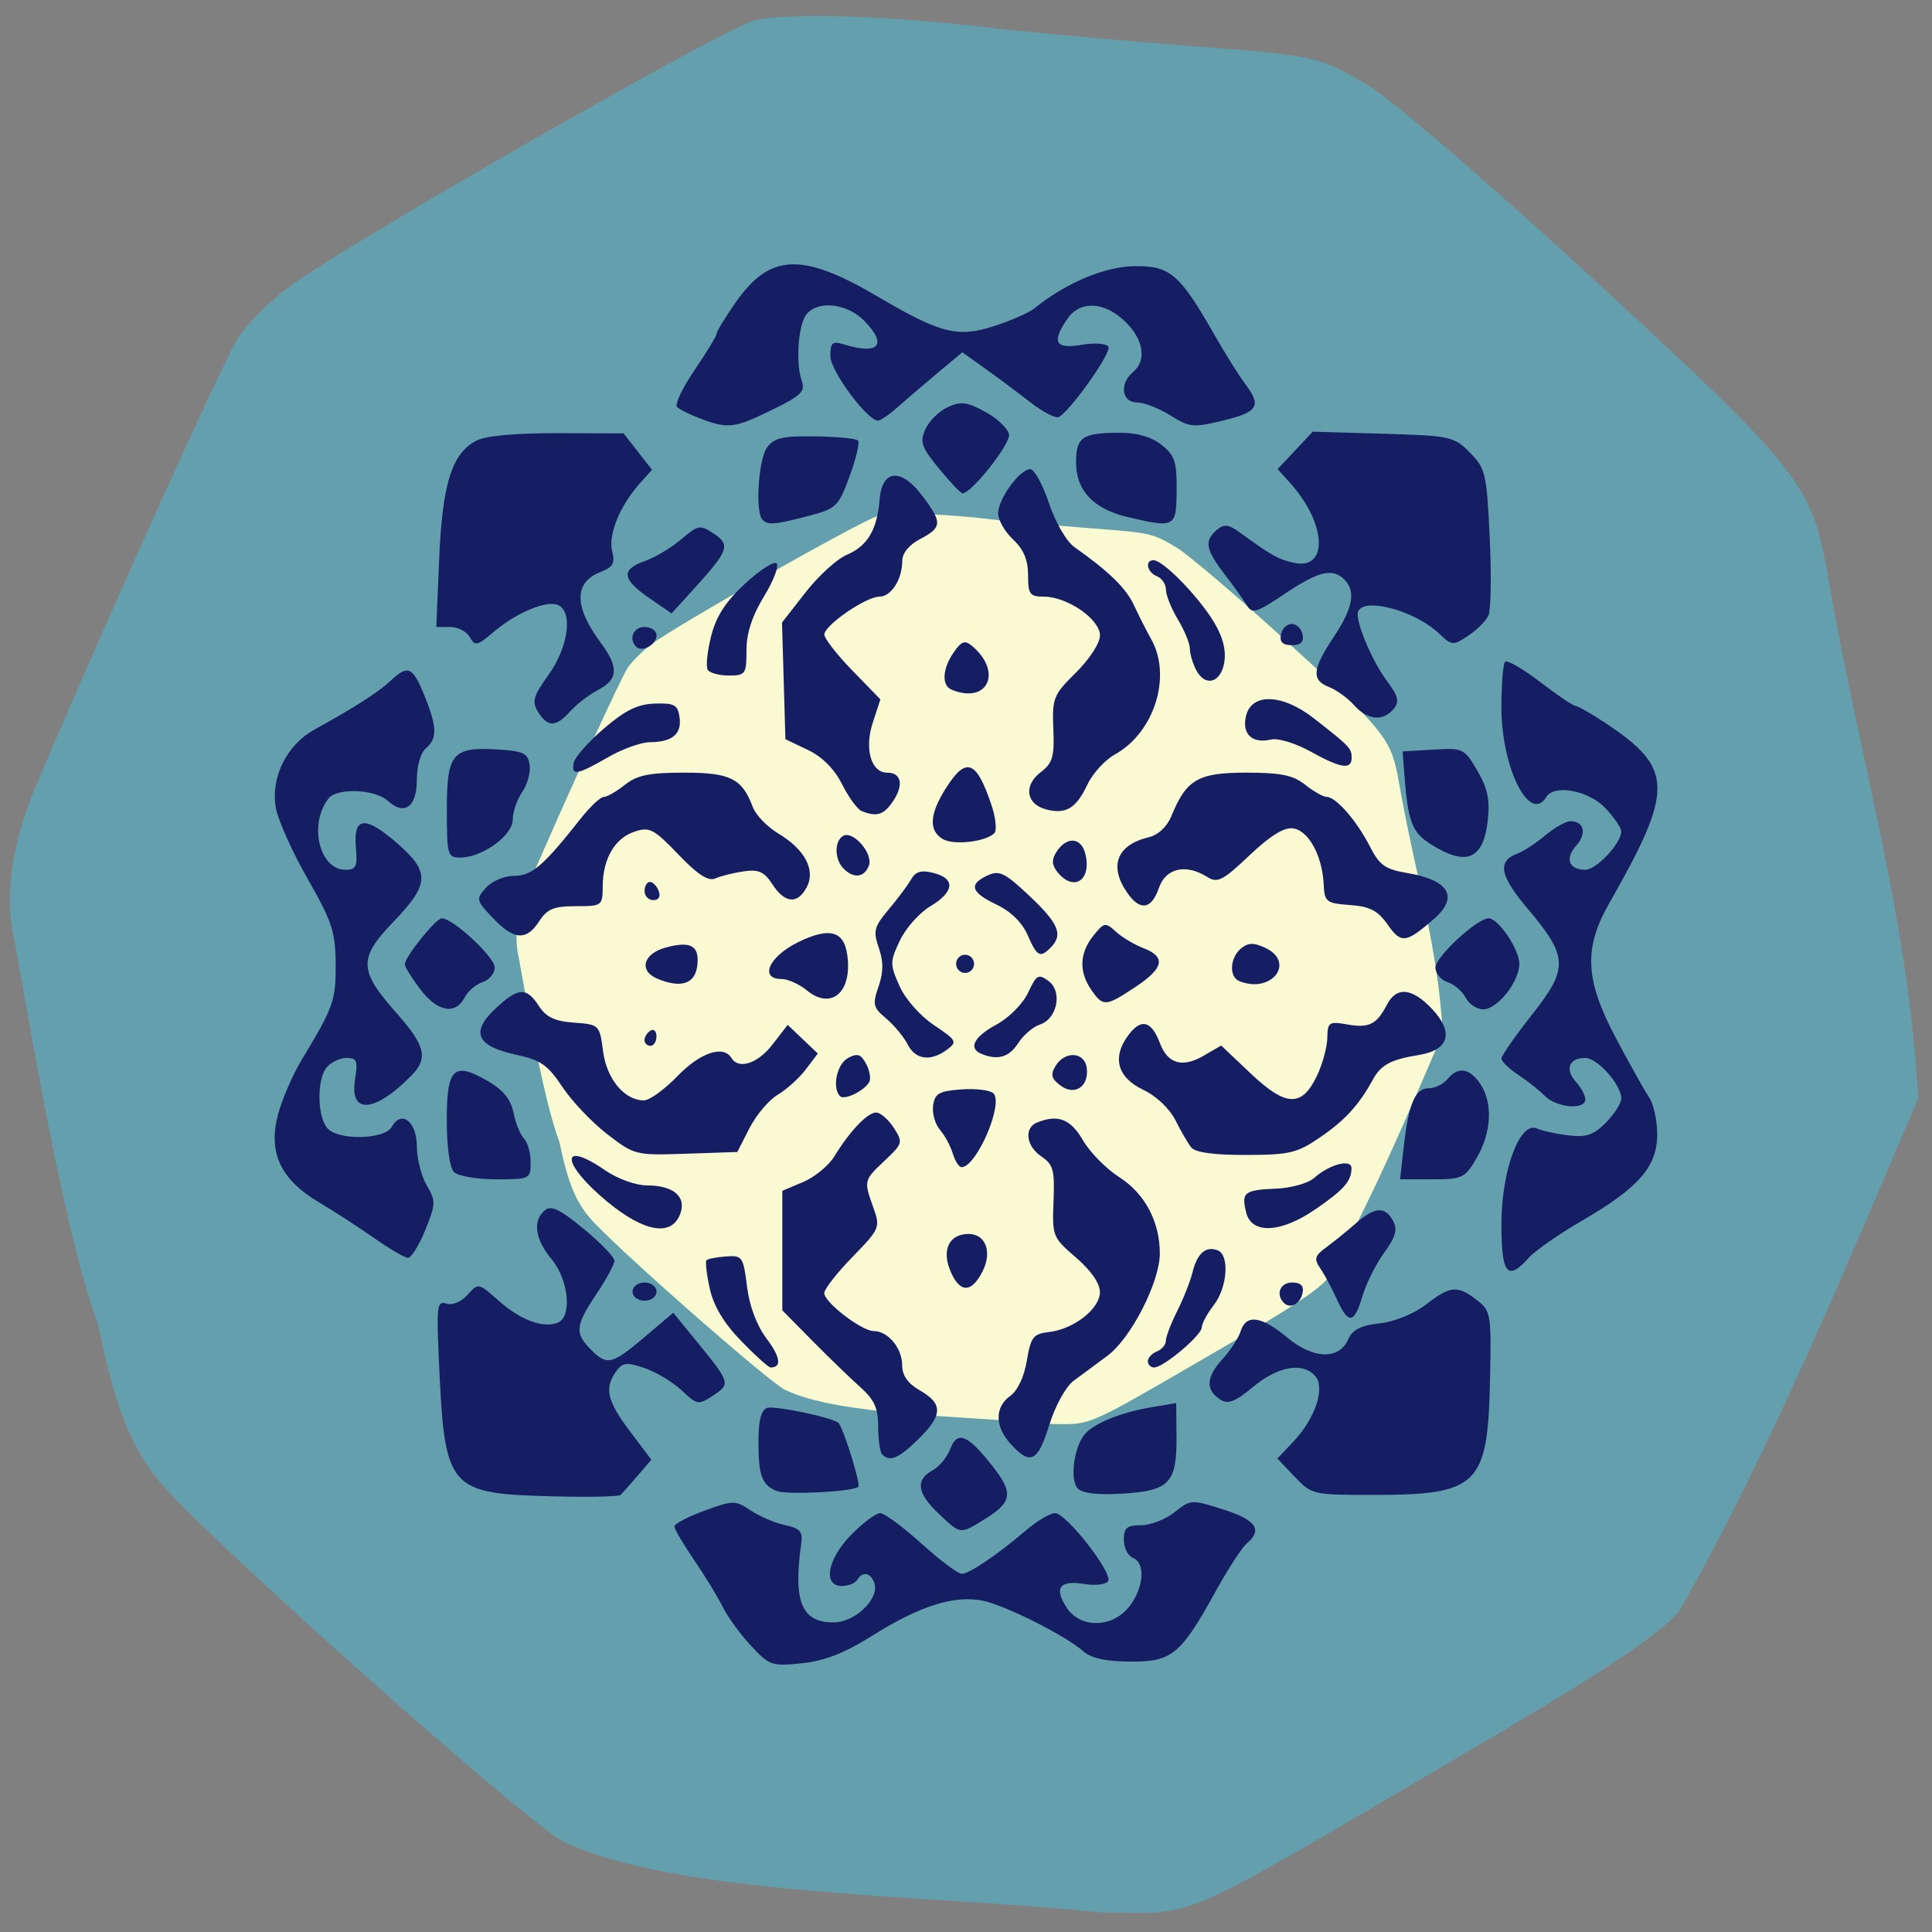 <svg xmlns="http://www.w3.org/2000/svg" viewBox="0 0 256 256"><rect x="0" y="0" width="256" height="256" fill="#808080" stroke="none"/><defs><clipPath><path d="M 0,64 H64 V128 H0 z"/></clipPath></defs><path d="m 5.04 103.45 c 9.972 -23.375 24.645 -55.848 26.541 -58.74 1.158 -1.767 4.123 -4.743 6.588 -6.613 7.04 -5.342 57.23 -34.1 61.698 -35.35 4.145 -1.161 19.29 -0.64 32.972 1.133 40.43 4.02 39.489 1.975 48.18 7.288 2.351 1.133 15.726 12.588 29.723 25.455 26.908 24.737 29.08 27.378 31.12 37.814 4.838 28.15 10.826 45.87 12.308 71.11 -9.595 22.454 -19.607 46.665 -31.607 67.882 -2.842 3.31 -10.278 8.233 -29.13 19.285 -38.605 22.633 -34.37 20.805 -47.897 20.672 -21.03 -2.273 -56.09 -2.134 -71 -9.42 -4.704 -2.521 -41.94 -35.504 -51.849 -45.926 -4.93 -5.185 -7.167 -10.38 -9.666 -22.44 -4.538 -12.207 -9.263 -40.855 -11.05 -50.675 -1.317 -5.667 -0.849 -12.288 3.072 -21.48 z" fill="#649fae"/><path d="m 70.27 116.71 c 4.84 -11.218 11.962 -26.801 12.882 -28.19 0.562 -0.848 2 -2.276 3.198 -3.174 3.417 -2.564 27.777 -16.365 29.946 -16.964 2.01 -0.557 9.363 -0.307 16 0.544 19.623 1.929 19.17 0.948 23.385 3.497 1.141 0.544 7.633 6.04 14.426 12.216 13.06 11.871 14.11 13.14 15.1 18.15 2.348 13.509 5.255 22.01 5.974 34.13 -4.657 10.776 -9.516 22.394 -15.341 32.576 -1.379 1.588 -4.989 3.951 -14.14 9.255 -18.737 10.862 -16.682 9.984 -23.25 9.92 -10.207 -1.091 -27.22 -1.024 -34.461 -4.521 -2.283 -1.21 -20.356 -17.04 -25.17 -22.04 -2.393 -2.488 -3.479 -4.981 -4.692 -10.769 -2.203 -5.858 -4.496 -19.606 -5.363 -24.319 -0.639 -2.72 -0.412 -5.897 1.491 -10.308 z" fill="#fafad2"/><path d="m 170.6 162.57 c -1.419 -1.53 -3.1 -3.843 -3.734 -5.139 -0.635 -1.296 -2.332 -4.077 -3.771 -6.179 -1.44 -2.102 -2.618 -4.112 -2.618 -4.466 0 -0.354 1.792 -1.296 3.981 -2.094 3.819 -1.391 4.069 -1.392 6.137 -0.02 1.186 0.787 3.235 1.66 4.554 1.941 1.987 0.423 2.352 0.848 2.124 2.475 -1.073 7.684 0.048 10.409 4.284 10.409 2.899 0 6.174 -3.208 5.389 -5.279 -0.508 -1.342 -1.549 -1.504 -2.253 -0.351 -0.27 0.442 -1.184 0.804 -2.032 0.804 -2.58 0 -1.914 -3.59 1.264 -6.809 1.543 -1.563 3.258 -2.842 3.811 -2.842 0.553 0 3.01 1.81 5.46 4.02 2.45 2.212 4.858 4.02 5.352 4.02 0.998 0 4.629 -2.461 8.602 -5.831 1.434 -1.216 3.123 -2.212 3.753 -2.212 1.488 0 7.69 7.94 7.04 9.01 -0.275 0.45 -1.698 0.622 -3.163 0.381 -3.257 -0.535 -4.04 0.497 -2.346 3.111 1.821 2.815 6.089 2.742 8.329 -0.144 1.924 -2.478 2.157 -5.775 0.455 -6.437 -0.655 -0.255 -1.191 -1.329 -1.191 -2.388 0 -1.582 0.405 -1.925 2.275 -1.925 1.251 0 3.252 -0.779 4.446 -1.73 2.132 -1.698 2.25 -1.705 6.459 -0.361 4.335 1.384 5.248 2.695 3.123 4.482 -0.641 0.539 -2.493 3.385 -4.117 6.326 -4.664 8.447 -5.801 9.384 -11.348 9.352 -3.151 -0.018 -5.177 -0.452 -6.144 -1.316 -2.382 -2.127 -10.517 -6.213 -13.498 -6.78 -3.74 -0.711 -8.327 0.759 -14.51 4.647 -3.686 2.318 -6.308 3.348 -9.329 3.664 -4.01 0.419 -4.324 0.309 -6.783 -2.343 z m 24.896 -17.47 c -2.865 -2.711 -3.126 -4.491 -0.84 -5.73 0.894 -0.485 1.955 -1.757 2.357 -2.828 0.933 -2.486 2.265 -1.971 5.522 2.134 2.898 3.653 2.738 4.868 -0.942 7.14 -3.301 2.039 -3.167 2.055 -6.096 -0.717 z m -50.5 -2.29 c -14.721 -0.37 -14.96 -0.65 -15.75 -18.522 -0.299 -6.756 -0.202 -7.421 1.026 -7.03 0.785 0.252 1.961 -0.24 2.791 -1.169 1.426 -1.596 1.45 -1.592 4.118 0.781 2.869 2.551 5.877 3.677 7.814 2.924 1.949 -0.758 1.487 -5.667 -0.792 -8.41 -2.203 -2.652 -2.546 -5.108 -0.906 -6.487 0.84 -0.706 1.983 -0.162 5.161 2.457 2.245 1.85 4.076 3.752 4.068 4.227 -0.008 0.475 -1.08 2.456 -2.382 4.402 -2.792 4.174 -2.899 5.172 -0.78 7.318 2.184 2.212 2.806 2.072 7.154 -1.616 l 3.802 -3.224 l 3.121 3.827 c 4.441 5.446 4.488 5.6 2.19 7.125 -1.973 1.31 -2.122 1.286 -4.194 -0.659 -1.181 -1.109 -3.395 -2.44 -4.919 -2.956 -2.385 -0.808 -2.91 -0.746 -3.771 0.446 -1.591 2.204 -1.196 3.913 1.838 7.938 l 2.838 3.766 l -1.834 2.126 c -1.01 1.169 -2.02 2.307 -2.243 2.528 -0.225 0.221 -3.982 0.312 -8.349 0.203 z m 28.981 -0.74 c -1.912 -0.815 -2.357 -2.02 -2.37 -6.414 -0.008 -2.825 0.343 -4.274 1.106 -4.571 0.973 -0.378 9.07 1.337 9.542 2.02 0.776 1.123 2.916 8.08 2.588 8.414 -0.657 0.666 -9.54 1.115 -10.866 0.55 z m 39.941 -0.317 c -1.055 -1.099 -0.545 -5.306 0.863 -7.112 1.146 -1.47 4.814 -2.975 8.914 -3.658 l 3.27 -0.545 l 0.039 4.414 c 0.055 6.148 -0.926 7.198 -7.078 7.578 -3.328 0.206 -5.383 -0.026 -6.01 -0.676 z m 28.739 -1.559 l -2.282 -2.413 l 2.113 -2.235 c 2.862 -3.03 4.231 -7.06 2.934 -8.64 -1.589 -1.939 -4.949 -1.384 -8.236 1.36 -2.371 1.98 -3.343 2.365 -4.349 1.723 -2 -1.276 -1.936 -2.968 0.201 -5.304 1.074 -1.174 2.184 -2.87 2.465 -3.769 0.722 -2.305 2.743 -2.032 6.174 0.832 3.452 2.882 6.888 2.982 8.08 0.234 0.548 -1.265 1.654 -1.826 4.163 -2.112 1.987 -0.227 4.56 -1.273 6.148 -2.5 3.226 -2.492 4.181 -2.574 6.745 -0.577 1.858 1.447 1.917 1.808 1.731 10.61 -0.295 13.969 -1.554 15.202 -15.534 15.202 -7.93 0 -8.109 -0.042 -10.352 -2.413 z m -54.653 -2.949 c -0.291 -0.295 -0.529 -1.947 -0.529 -3.67 0 -2.484 -0.502 -3.583 -2.418 -5.295 -1.33 -1.188 -4.189 -3.954 -6.352 -6.146 l -3.934 -3.985 v -7.919 v -7.919 l 2.763 -1.17 c 1.52 -0.643 3.372 -2.163 4.117 -3.377 2.072 -3.38 4.401 -5.827 5.547 -5.827 0.569 0 1.618 0.903 2.332 2.01 1.255 1.94 1.216 2.084 -1.173 4.344 -2.809 2.658 -2.807 2.647 -1.515 6.267 0.929 2.603 0.851 2.785 -2.779 6.519 -2.054 2.113 -3.735 4.263 -3.735 4.778 0 1.234 4.96 5.04 6.569 5.04 1.875 0 3.753 2.261 3.753 4.518 0 1.37 0.742 2.418 2.377 3.361 3.059 1.763 3.01 3.262 -0.231 6.44 -2.605 2.557 -3.782 3.057 -4.792 2.034 z m 17.08 -1.325 c -2.164 -2.333 -2.211 -4.942 -0.115 -6.429 0.973 -0.69 1.845 -2.54 2.201 -4.67 0.526 -3.141 0.846 -3.557 2.929 -3.799 3.315 -0.385 6.756 -3.084 6.756 -5.3 0 -1.157 -1.179 -2.857 -3.17 -4.57 -3.094 -2.662 -3.165 -2.841 -2.977 -7.454 0.168 -4.127 -0.034 -4.879 -1.594 -5.929 -2.069 -1.393 -2.354 -3.83 -0.531 -4.539 2.761 -1.073 4.391 -0.428 6.03 2.391 0.922 1.583 3.081 3.777 4.798 4.874 3.399 2.173 5.381 5.898 5.383 10.116 0.002 3.783 -3.836 11.273 -6.949 13.561 -1.457 1.071 -3.473 2.564 -4.48 3.317 -1.036 0.775 -2.432 3.307 -3.216 5.831 -1.523 4.904 -2.478 5.393 -5.069 2.6 z m -35.763 -13.713 c -2.303 -2.377 -3.648 -4.619 -4.163 -6.942 -0.419 -1.887 -0.614 -3.581 -0.433 -3.764 0.18 -0.183 1.345 -0.406 2.589 -0.497 2.155 -0.157 2.285 0.03 2.78 3.984 0.327 2.617 1.286 5.167 2.596 6.907 1.842 2.446 2.033 3.823 0.529 3.823 -0.273 0 -2.027 -1.58 -3.898 -3.511 z m 53.887 2.681 c 0 -0.456 0.536 -1.038 1.191 -1.292 0.655 -0.255 1.191 -0.891 1.191 -1.413 0 -0.523 0.676 -2.293 1.501 -3.933 0.826 -1.641 1.747 -3.976 2.048 -5.189 0.617 -2.491 1.759 -3.475 3.326 -2.865 1.594 0.62 1.283 4.935 -0.524 7.261 -0.873 1.125 -1.588 2.448 -1.588 2.942 0 1.042 -5.074 5.32 -6.31 5.32 -0.46 0 -0.836 -0.373 -0.836 -0.829 z m 25.04 -8.218 c -0.652 -1.438 -1.639 -3.277 -2.194 -4.087 -0.864 -1.262 -0.746 -1.666 0.825 -2.815 1.01 -0.738 2.758 -2.156 3.887 -3.151 2.499 -2.201 3.894 -2.29 4.938 -0.314 0.61 1.154 0.339 2.115 -1.187 4.211 -1.088 1.493 -2.38 4.077 -2.873 5.743 -1.098 3.711 -1.859 3.804 -3.397 0.414 z m -7.02 0.486 c -1.124 -1.138 -0.488 -2.698 1.1 -2.698 1.11 0 1.563 0.437 1.389 1.341 -0.283 1.48 -1.639 2.219 -2.49 1.357 z m -86.3 -1.491 c 0 -0.67 0.706 -1.206 1.588 -1.206 0.882 0 1.588 0.536 1.588 1.206 0 0.67 -0.706 1.206 -1.588 1.206 -0.882 0 -1.588 -0.536 -1.588 -1.206 z m 42.08 -2.816 c -1.132 -2.769 -0.093 -4.825 2.44 -4.825 2.285 0 3.166 2.399 1.837 5 -1.482 2.903 -3.044 2.839 -4.277 -0.177 z m 73.05 -6.144 c 0 -7.119 2.447 -13.678 4.719 -12.651 0.68 0.307 2.556 0.717 4.17 0.911 2.362 0.284 3.33 -0.048 4.962 -1.702 1.115 -1.13 2.028 -2.565 2.028 -3.189 0 -1.82 -3.157 -5.373 -4.775 -5.373 -2.134 0 -2.73 1.482 -1.258 3.13 0.698 0.781 1.269 1.844 1.269 2.362 0 1.446 -3.795 1.117 -5.373 -0.465 -0.771 -0.774 -2.379 -2.049 -3.573 -2.833 -1.194 -0.784 -2.17 -1.733 -2.17 -2.109 0 -0.376 1.815 -2.983 4.03 -5.794 4.887 -6.193 4.83 -7.681 -0.542 -14.05 -3.739 -4.434 -4.08 -6.32 -1.326 -7.339 0.774 -0.286 2.417 -1.364 3.652 -2.395 1.234 -1.031 2.732 -1.874 3.328 -1.874 1.811 0 2.205 1.622 0.78 3.217 -1.541 1.725 -0.993 3.217 1.18 3.217 1.492 0 4.775 -3.501 4.775 -5.091 0 -0.469 -0.96 -1.868 -2.134 -3.109 -2.181 -2.306 -6.751 -3.157 -7.791 -1.451 -2.21 3.622 -5.955 -3.852 -5.955 -11.886 0 -3.047 0.219 -5.762 0.487 -6.03 0.268 -0.271 2.355 0.935 4.638 2.681 2.283 1.746 4.394 3.174 4.691 3.174 0.297 0 2.045 0.995 3.885 2.212 9.159 6.06 9.227 8.774 0.592 23.927 -3.431 6.02 -3.224 10.14 0.904 17.928 1.807 3.41 3.773 6.914 4.367 7.787 0.594 0.873 1.081 3.085 1.081 4.918 0 4.271 -2.429 7.06 -9.93 11.42 -3.059 1.777 -6.241 3.99 -7.07 4.918 -2.846 3.185 -3.644 2.209 -3.644 -4.457 z m -149.36 1.873 c -2.01 -1.411 -5.319 -3.552 -7.349 -4.76 -5.073 -3.02 -6.732 -6.576 -5.406 -11.598 0.536 -2.031 1.947 -5.298 3.136 -7.262 4.233 -6.992 4.543 -7.869 4.509 -12.724 -0.03 -4.245 -0.476 -5.6 -3.711 -11.26 -2.022 -3.539 -3.916 -7.756 -4.209 -9.372 -0.727 -4.02 1.39 -8.346 5.085 -10.393 5.509 -3.052 8.438 -4.929 10.07 -6.45 2.351 -2.197 2.956 -1.942 4.514 1.898 1.701 4.191 1.744 5.726 0.198 7.03 -0.687 0.577 -1.191 2.332 -1.191 4.145 0 3.629 -1.649 4.819 -3.864 2.789 -1.682 -1.542 -6.724 -1.734 -7.84 -0.299 -2.66 3.421 -1.221 9.45 2.256 9.45 1.401 0 1.595 -0.424 1.371 -2.996 -0.357 -4.108 1.254 -4.22 5.621 -0.39 4.211 3.694 4.111 5.338 -0.622 10.25 -4.672 4.849 -4.631 6.457 0.31 12.03 3.925 4.427 4.321 6.071 2.026 8.396 -4.878 4.941 -8.196 5.163 -7.449 0.498 0.397 -2.479 0.247 -2.857 -1.137 -2.857 -0.877 0 -2.066 0.575 -2.641 1.277 -1.286 1.569 -1.239 6.388 0.077 7.995 1.382 1.687 7.623 1.58 8.577 -0.148 1.264 -2.288 3.314 -0.686 3.314 2.589 0 1.604 0.588 3.926 1.308 5.16 1.226 2.102 1.214 2.474 -0.198 5.952 -0.828 2.04 -1.864 3.689 -2.3 3.663 -0.437 -0.025 -2.44 -1.2 -4.451 -2.611 z m 30.883 -4.823 c -6.114 -5.05 -6.355 -8.334 -0.306 -4.176 1.642 1.129 4.062 2.01 5.517 2.01 3.582 0 5.327 1.503 4.436 3.82 -1.153 2.999 -4.76 2.38 -9.647 -1.655 z m 84.65 1.417 c -0.66 -2.663 -0.266 -2.973 4.01 -3.154 1.968 -0.083 4.211 -0.713 4.984 -1.401 2.062 -1.834 4.98 -2.595 4.965 -1.293 -0.02 1.717 -1.017 2.852 -4.776 5.431 -4.606 3.161 -8.464 3.336 -9.187 0.417 z m -104.97 -5.351 c -0.568 -0.575 -0.953 -3.348 -0.953 -6.861 0 -6.935 0.918 -7.814 5.433 -5.2 2.054 1.189 3.052 2.42 3.413 4.211 0.281 1.392 0.907 2.931 1.39 3.421 0.484 0.49 0.879 1.904 0.879 3.143 0 2.208 -0.091 2.252 -4.605 2.252 -2.533 0 -5.03 -0.434 -5.558 -0.965 z m 125.84 -3.257 c 0.651 -5.783 1.518 -7.842 3.303 -7.842 0.831 0 1.955 -0.543 2.499 -1.206 1.393 -1.7 2.883 -1.5 4.322 0.581 1.716 2.482 1.543 6.44 -0.43 9.828 -1.58 2.712 -1.888 2.861 -5.918 2.861 h -4.251 l 0.475 -4.222 z m -59.743 0.804 c -0.299 -0.995 -1.067 -2.413 -1.705 -3.151 -0.638 -0.738 -1.043 -2.185 -0.899 -3.217 0.223 -1.592 0.79 -1.914 3.745 -2.129 1.915 -0.139 3.827 0.097 4.248 0.523 1.372 1.389 -2.255 9.783 -4.227 9.783 -0.34 0 -0.862 -0.814 -1.162 -1.81 z m -45.802 -2.577 c -2.02 -1.56 -4.689 -4.378 -5.938 -6.262 -1.91 -2.88 -2.877 -3.556 -6.076 -4.244 -5.262 -1.132 -6.122 -2.954 -2.854 -6.05 3.062 -2.898 4.169 -2.978 5.822 -0.421 0.958 1.482 2.102 2.025 4.657 2.212 3.355 0.246 3.391 0.281 3.854 3.795 0.486 3.688 2.831 6.506 5.415 6.506 0.736 0 2.734 -1.448 4.44 -3.217 2.996 -3.108 6.085 -4.151 7.146 -2.413 0.967 1.585 3.493 0.759 5.46 -1.787 l 2 -2.591 l 1.996 1.899 l 1.996 1.899 l -1.588 2.1 c -0.873 1.155 -2.545 2.665 -3.714 3.356 -1.169 0.691 -2.855 2.682 -3.746 4.423 l -1.62 3.167 l -6.791 0.23 c -6.695 0.227 -6.843 0.19 -10.458 -2.606 z m 77.4 1.773 c -0.436 -0.553 -1.383 -2.184 -2.105 -3.624 -0.766 -1.528 -2.543 -3.203 -4.268 -4.02 -3.476 -1.652 -4.169 -4.368 -1.875 -7.348 1.664 -2.161 2.998 -1.766 4.119 1.22 1.01 2.688 2.973 3.244 5.751 1.629 l 2.345 -1.363 l 3.895 3.691 c 4.671 4.426 6.775 4.514 8.772 0.368 0.746 -1.548 1.373 -3.827 1.394 -5.063 0.035 -2.088 0.221 -2.216 2.619 -1.793 2.904 0.513 3.911 0.017 5.269 -2.594 1.276 -2.455 3.324 -2.274 5.975 0.528 2.958 3.128 2.285 5.47 -1.76 6.123 -3.68 0.594 -4.986 1.294 -6.06 3.246 -1.847 3.37 -3.685 5.387 -6.956 7.632 -3.077 2.112 -4.065 2.349 -9.872 2.362 -4.226 0.01 -6.727 -0.332 -7.245 -0.991 z m -46.541 -6.797 c -1.079 -1.093 -0.421 -4.248 1.053 -5.05 1.257 -0.681 1.72 -0.53 2.419 0.793 0.475 0.899 0.649 1.988 0.386 2.419 -0.726 1.19 -3.291 2.41 -3.858 1.836 z m 29.21 -1.413 c -1.218 -0.916 -1.346 -1.437 -0.642 -2.6 1.219 -2.01 3.825 -1.871 4.12 0.224 0.352 2.494 -1.573 3.809 -3.478 2.376 z m -20.256 -5.462 c -0.508 -0.995 -1.786 -2.533 -2.84 -3.418 -1.731 -1.453 -1.829 -1.861 -1.011 -4.222 0.661 -1.909 0.671 -3.292 0.039 -5.129 -0.772 -2.243 -0.63 -2.794 1.312 -5.104 1.198 -1.424 2.535 -3.217 2.973 -3.985 0.595 -1.044 1.346 -1.256 2.977 -0.841 2.929 0.745 2.752 2.507 -0.445 4.417 -1.445 0.863 -3.256 2.907 -4.03 4.542 -1.323 2.81 -1.325 3.138 -0.048 6.01 0.776 1.742 2.719 3.952 4.565 5.189 3.02 2.025 3.125 2.221 1.729 3.254 -2.18 1.615 -4.177 1.344 -5.225 -0.71 z m 9.8 1.277 c -1.805 -0.738 -1.03 -2.26 1.981 -3.891 1.673 -0.907 3.503 -2.756 4.193 -4.237 1.103 -2.369 1.371 -2.52 2.704 -1.533 1.885 1.396 1.155 5.03 -1.159 5.777 -0.884 0.284 -2.175 1.394 -2.868 2.466 -1.205 1.863 -2.694 2.298 -4.85 1.417 z m -44.662 -1.833 c 0 -0.416 0.357 -0.98 0.794 -1.254 0.437 -0.273 0.794 0.067 0.794 0.757 0 0.69 -0.357 1.254 -0.794 1.254 -0.437 0 -0.794 -0.341 -0.794 -0.757 z m -29.734 -6.759 c -1.114 -1.479 -2.025 -2.951 -2.025 -3.271 0 -0.985 4.113 -6.103 4.905 -6.103 1.488 0 7.01 5.131 7.01 6.514 0 0.781 -0.715 1.65 -1.589 1.931 -0.874 0.281 -1.958 1.21 -2.41 2.065 -1.234 2.336 -3.618 1.876 -5.886 -1.136 z m 138.54 1.136 c -0.452 -0.855 -1.536 -1.784 -2.41 -2.065 -0.874 -0.281 -1.589 -1.15 -1.589 -1.931 0 -1.402 5.526 -6.514 7.04 -6.514 1.297 0 4.074 4.112 4.074 6.03 0 2.376 -2.905 6.03 -4.794 6.03 -0.826 0 -1.872 -0.699 -2.324 -1.554 z m -87.31 -0.973 c -1 -0.822 -2.497 -1.495 -3.322 -1.495 -3.02 0 -1.679 -2.986 2.184 -4.88 4.099 -2.01 6.05 -1.523 6.505 1.626 0.725 4.966 -2.078 7.447 -5.367 4.749 z m 37.702 -0.065 c -1.654 -2.392 -1.558 -4.869 0.276 -7.164 1.423 -1.78 1.599 -1.812 2.979 -0.547 0.807 0.739 2.449 1.723 3.649 2.185 3.033 1.168 2.728 2.645 -1.065 5.161 -3.936 2.61 -4.272 2.631 -5.839 0.366 z m -57.47 -1.462 c -2.505 -1.038 -1.927 -3.307 1.051 -4.129 3.337 -0.921 4.518 -0.264 4.222 2.347 -0.279 2.455 -2.135 3.083 -5.273 1.782 z m 77.08 0.304 c -1.374 -0.561 -1.244 -3.08 0.222 -4.313 0.929 -0.781 1.676 -0.808 3.176 -0.116 4.159 1.92 0.89 6.181 -3.398 4.428 z m -37.516 -2.282 c 0 -0.664 0.536 -1.206 1.191 -1.206 0.655 0 1.191 0.543 1.191 1.206 0 0.664 -0.536 1.206 -1.191 1.206 -0.655 0 -1.191 -0.543 -1.191 -1.206 z m 9.473 -3.82 c -0.717 -1.65 -2.234 -3.135 -4.113 -4.03 -3.411 -1.62 -3.74 -2.692 -1.188 -3.87 1.551 -0.716 2.293 -0.351 5.558 2.728 3.867 3.647 4.48 5.132 2.815 6.818 -1.419 1.437 -1.826 1.219 -3.072 -1.649 z m 47.726 -1.363 c -1.318 -1.875 -2.361 -2.418 -5.02 -2.613 -3.154 -0.232 -3.36 -0.397 -3.479 -2.801 -0.186 -3.742 -2 -7.06 -4.03 -7.351 -1.21 -0.175 -3.02 0.94 -5.802 3.578 -3.523 3.338 -4.241 3.708 -5.569 2.868 -2.851 -1.804 -5.516 -1.203 -6.429 1.448 -0.985 2.863 -2.5 3.088 -4.203 0.625 -2.448 -3.54 -1.373 -6.325 2.832 -7.34 1.291 -0.312 2.447 -1.392 3.039 -2.841 1.972 -4.822 3.53 -5.725 9.888 -5.725 4.615 0 6.234 0.332 7.836 1.609 1.11 0.885 2.395 1.609 2.855 1.609 1.221 0 3.989 3.181 5.71 6.561 1.262 2.48 2.031 3.03 4.893 3.509 5.61 0.937 6.941 3.197 3.594 6.101 -3.712 3.221 -4.34 3.299 -6.122 0.763 z m -118.62 -0.927 c -2.187 -2.324 -2.219 -2.472 -0.869 -3.983 0.781 -0.874 2.43 -1.569 3.722 -1.569 2.348 0 3.874 -1.312 8.827 -7.589 1.244 -1.577 2.617 -2.867 3.051 -2.867 0.434 0 1.698 -0.724 2.808 -1.609 1.6 -1.275 3.221 -1.609 7.81 -1.609 6.174 0 7.708 0.767 9.135 4.568 0.393 1.048 1.911 2.62 3.372 3.493 3.53 2.11 4.977 4.84 3.773 7.119 -1.212 2.294 -2.904 2.155 -4.539 -0.373 -1.082 -1.672 -1.828 -2.01 -3.79 -1.731 -1.344 0.193 -3.037 0.614 -3.764 0.935 -0.954 0.422 -2.323 -0.46 -4.926 -3.174 -3.265 -3.403 -3.815 -3.687 -5.825 -3.01 -2.605 0.875 -4.176 3.595 -4.193 7.254 -0.011 2.558 -0.088 2.614 -3.566 2.614 -2.915 0 -3.789 0.362 -4.855 2.01 -1.694 2.619 -3.374 2.488 -6.168 -0.48 z m 20.14 -3.541 c 0 -0.664 0.319 -1.206 0.709 -1.206 0.39 0 0.915 0.543 1.166 1.206 0.278 0.735 0.002 1.206 -0.709 1.206 -0.641 0 -1.166 -0.543 -1.166 -1.206 z m 54.731 -2.48 c -0.757 -0.923 -0.815 -1.642 -0.211 -2.614 1.353 -2.176 3.325 -2.09 3.885 0.169 0.866 3.494 -1.516 5.079 -3.675 2.445 z m -28.37 -0.496 c -1.193 -1.208 -1.236 -3.588 -0.079 -4.313 1.304 -0.816 4.048 2.315 3.439 3.924 -0.601 1.587 -2.02 1.75 -3.36 0.389 z m -52.56 -7.853 c 0 -7.476 0.743 -8.319 6.975 -7.913 3.183 0.207 3.782 0.514 3.997 2.041 0.139 0.988 -0.308 2.607 -0.993 3.597 -0.685 0.99 -1.245 2.629 -1.245 3.643 0 2.096 -4.048 5.03 -6.947 5.03 -1.703 0.003 -1.786 -0.295 -1.786 -6.403 z m 130.44 4.671 c -2.579 -1.616 -3.091 -2.976 -3.584 -9.525 l -0.212 -2.815 l 4.068 -0.24 c 3.957 -0.233 4.116 -0.157 5.839 2.801 1.359 2.333 1.68 3.863 1.378 6.572 -0.577 5.185 -2.807 6.14 -7.488 3.206 z m -64.736 -0.732 c -1.876 -1.121 -1.748 -3.287 0.397 -6.692 2.697 -4.283 4.056 -3.79 6.068 2.202 0.572 1.703 0.736 3.384 0.364 3.736 -1.206 1.143 -5.403 1.607 -6.829 0.755 z m -10.74 -3.703 c -0.558 -0.227 -1.726 -1.828 -2.598 -3.557 -1.027 -2.039 -2.625 -3.641 -4.544 -4.555 l -2.96 -1.41 l -0.226 -7.73 l -0.226 -7.73 l 3.118 -3.995 c 1.715 -2.197 4.18 -4.441 5.479 -4.986 2.725 -1.143 4.02 -3.33 4.336 -7.319 0.317 -4.01 2.845 -4.229 5.657 -0.495 2.676 3.554 2.645 4.194 -0.273 5.723 -1.466 0.768 -2.382 1.879 -2.382 2.888 0 2.449 -1.463 4.752 -3.02 4.752 -1.787 0 -7.302 3.798 -7.302 5.03 0 0.522 1.67 2.666 3.711 4.765 l 3.711 3.816 l -1.021 3.133 c -1.119 3.433 -0.201 6.582 1.918 6.582 1.849 0 2.218 1.561 0.863 3.655 -1.253 1.937 -2.212 2.261 -4.24 1.435 z m 24.441 -0.222 c -2.66 -0.691 -3.02 -3.173 -0.709 -4.936 1.579 -1.206 1.819 -2.033 1.666 -5.73 -0.169 -4.08 -0.002 -4.495 3 -7.467 1.82 -1.8 3.181 -3.909 3.181 -4.928 0 -2.137 -4.34 -5.13 -7.438 -5.13 -1.864 0 -2.09 -0.308 -2.09 -2.853 0 -2.01 -0.586 -3.404 -1.985 -4.717 -1.092 -1.025 -1.985 -2.587 -1.985 -3.472 0 -1.903 2.874 -5.847 4.26 -5.847 0.533 0 1.649 2.027 2.481 4.505 0.868 2.586 2.312 5.07 3.39 5.831 4.58 3.232 6.837 5.442 7.889 7.722 0.622 1.348 1.64 3.355 2.262 4.461 2.769 4.919 0.426 12.375 -4.8 15.277 -1.31 0.727 -2.946 2.515 -3.636 3.973 -1.507 3.186 -2.853 3.997 -5.491 3.312 z m -62.59 -6.187 c 0.141 -0.725 1.941 -2.764 3.999 -4.53 2.83 -2.428 4.476 -3.234 6.749 -3.305 2.597 -0.081 3.043 0.167 3.274 1.825 0.309 2.215 -0.968 3.278 -3.958 3.296 -1.156 0.007 -3.657 0.913 -5.558 2.01 -4.07 2.357 -4.852 2.478 -4.506 0.701 z m 97.57 -1.51 c -1.936 -1.074 -4.259 -1.778 -5.161 -1.565 -2.528 0.598 -3.923 -0.729 -3.321 -3.161 0.75 -3.03 4.812 -2.889 8.916 0.306 4.803 3.739 5.072 4.02 5.072 5.269 0 1.638 -1.416 1.419 -5.505 -0.85 z m -102.29 -5.213 c -0.854 -1.386 -0.662 -2.067 1.397 -4.946 2.647 -3.702 3.253 -8.442 1.183 -9.246 -1.566 -0.609 -5.53 1.077 -8.515 3.621 -2.136 1.82 -2.435 1.884 -3.11 0.662 -0.411 -0.743 -1.579 -1.352 -2.597 -1.352 h -1.85 l 0.382 -9.05 c 0.422 -9.997 1.699 -14.01 4.985 -15.665 1.234 -0.622 5.288 -0.987 10.719 -0.967 l 8.734 0.033 l 1.883 2.413 l 1.883 2.413 l -1.592 1.765 c -2.636 2.923 -4.236 6.809 -3.697 8.984 0.405 1.636 0.128 2.148 -1.503 2.776 -3.574 1.376 -3.578 4.572 -0.011 9.383 2.416 3.259 2.329 4.857 -0.34 6.255 -1.202 0.63 -2.865 1.906 -3.696 2.836 -1.889 2.114 -2.99 2.136 -4.255 0.084 z m 108.12 -0.898 c -0.832 -0.935 -2.316 -2.01 -3.299 -2.393 -2.382 -0.923 -2.253 -2.364 0.595 -6.639 2.544 -3.818 2.964 -6.05 1.429 -7.604 -1.554 -1.574 -3.428 -1.129 -7.91 1.876 -3.756 2.519 -4.328 2.692 -5.03 1.524 -0.437 -0.725 -1.777 -2.596 -2.977 -4.158 -2.484 -3.231 -2.686 -4.413 -0.996 -5.833 0.956 -0.804 1.535 -0.746 2.977 0.298 4.319 3.126 5.085 3.559 7.159 4.045 4.704 1.103 4.44 -5.175 -0.444 -10.585 l -1.639 -1.815 l 2.327 -2.478 l 2.327 -2.478 l 9.311 0.271 c 8.949 0.261 9.397 0.358 11.513 2.498 2.078 2.102 2.225 2.731 2.629 11.26 0.235 4.968 0.16 9.615 -0.166 10.327 -0.326 0.711 -1.535 1.919 -2.686 2.682 -2.01 1.332 -2.163 1.322 -3.815 -0.25 -3.49 -3.321 -10.831 -5.074 -10.831 -2.586 0 1.66 2.053 6.368 3.801 8.714 1.595 2.141 1.769 2.834 0.962 3.82 -1.388 1.694 -3.462 1.497 -5.235 -0.496 z m -53.32 -2.049 c -1.364 -0.558 -1.244 -2.767 0.27 -4.957 1.025 -1.483 1.481 -1.642 2.425 -0.848 4.094 3.442 2.089 7.76 -2.695 5.805 z m 32.409 -2.583 c -0.466 -0.882 -0.848 -2.162 -0.848 -2.844 0 -0.682 -0.713 -2.425 -1.585 -3.873 -0.872 -1.448 -1.586 -3.228 -1.588 -3.955 -0.002 -0.727 -0.539 -1.53 -1.194 -1.784 -1.303 -0.506 -1.643 -2.122 -0.446 -2.122 1.163 0 5.289 4.102 7.583 7.539 1.392 2.086 2 3.945 1.838 5.623 -0.286 2.974 -2.498 3.806 -3.761 1.416 z m -64.739 -0.06 c -0.256 -0.42 -0.058 -2.402 0.44 -4.405 0.65 -2.617 1.891 -4.562 4.408 -6.913 1.927 -1.799 3.84 -3.06 4.251 -2.803 0.411 0.258 -0.312 2.213 -1.608 4.346 -1.616 2.66 -2.356 4.924 -2.356 7.207 0 3.148 -0.127 3.329 -2.335 3.329 -1.284 0 -2.545 -0.343 -2.801 -0.763 z m -9.476 -3.046 c -1.046 -1.059 -0.381 -2.625 1.113 -2.625 0.873 0 1.588 0.504 1.588 1.12 0 1.213 -1.929 2.288 -2.701 1.505 z m 85.43 -1.62 c 0.147 -0.774 0.794 -1.407 1.437 -1.407 0.643 0 1.29 0.633 1.437 1.407 0.188 0.988 -0.241 1.407 -1.437 1.407 -1.196 0 -1.625 -0.42 -1.437 -1.407 z m -83.72 -4.851 c -3.616 -2.494 -3.755 -3.765 -0.536 -4.902 1.343 -0.474 3.507 -1.771 4.81 -2.881 2.234 -1.904 2.478 -1.947 4.292 -0.743 2.248 1.492 1.983 2.24 -2.569 7.253 l -3.02 3.326 l -2.977 -2.054 z m 15.02 -10.363 c -0.98 -0.992 -0.54 -7.988 0.601 -9.564 0.932 -1.287 2.048 -1.548 6.36 -1.486 2.876 0.041 5.439 0.287 5.695 0.547 0.256 0.259 -0.239 2.385 -1.1 4.724 -1.487 4.04 -1.761 4.304 -5.436 5.269 -4.466 1.173 -5.39 1.25 -6.119 0.511 z m 48.33 -0.373 c -4.464 -1.059 -6.775 -3.511 -6.775 -7.188 0 -3.418 0.818 -3.967 5.913 -3.967 2.203 0 4.115 0.569 5.428 1.615 1.745 1.39 2.02 2.229 1.988 6.03 -0.044 4.93 -0.202 5.01 -6.553 3.508 z m -24.937 -6.409 c -2.342 -2.856 -2.568 -3.514 -1.798 -5.225 0.484 -1.077 1.814 -2.389 2.955 -2.915 1.738 -0.802 2.543 -0.703 4.965 0.615 1.59 0.865 3.01 2.209 3.158 2.988 0.234 1.24 -4.988 7.859 -6.169 7.819 -0.238 -0.008 -1.637 -1.485 -3.111 -3.282 z m -31.604 -6.617 c -1.388 -0.519 -2.787 -1.215 -3.11 -1.547 -0.322 -0.332 0.724 -2.53 2.325 -4.884 1.601 -2.355 2.911 -4.516 2.911 -4.802 0 -0.286 1.126 -2.139 2.502 -4.116 4.567 -6.562 8.798 -6.744 18.879 -0.811 8.355 4.917 10.608 5.476 15.535 3.854 2.187 -0.72 4.512 -1.745 5.167 -2.277 4.172 -3.387 9.361 -5.578 13.309 -5.619 4.743 -0.049 5.973 1.014 10.647 9.206 1.388 2.433 3.176 5.287 3.973 6.341 2.248 2.975 1.783 3.776 -2.845 4.901 -3.995 0.971 -4.487 0.923 -7.04 -0.676 -1.511 -0.946 -3.508 -1.719 -4.439 -1.719 -2.01 0 -2.32 -2.492 -0.502 -4.02 1.842 -1.549 1.415 -4.307 -1.036 -6.686 -2.747 -2.666 -5.959 -2.823 -7.653 -0.374 -2.137 3.091 -1.621 4.05 1.858 3.454 1.764 -0.302 3.301 -0.191 3.575 0.257 0.441 0.722 -4.841 8.235 -6.534 9.296 -0.402 0.252 -2.116 -0.619 -3.808 -1.936 -1.692 -1.317 -4.413 -3.347 -6.05 -4.512 l -2.971 -2.118 l -3.381 2.828 c -1.86 1.555 -4.24 3.592 -5.289 4.526 -1.049 0.934 -2.169 1.698 -2.488 1.698 -1.442 0 -6.323 -6.593 -6.323 -8.541 0 -1.806 0.252 -2.025 1.786 -1.555 4.661 1.428 5.833 0.047 2.675 -3.152 -2.261 -2.291 -6.088 -2.718 -7.618 -0.851 -1.109 1.353 -1.472 6.486 -0.627 8.87 0.484 1.365 -0.118 1.943 -3.977 3.821 -5 2.435 -5.758 2.526 -9.452 1.144 z" fill="#161e63" transform="translate(-71.11 55.48)"/></svg>